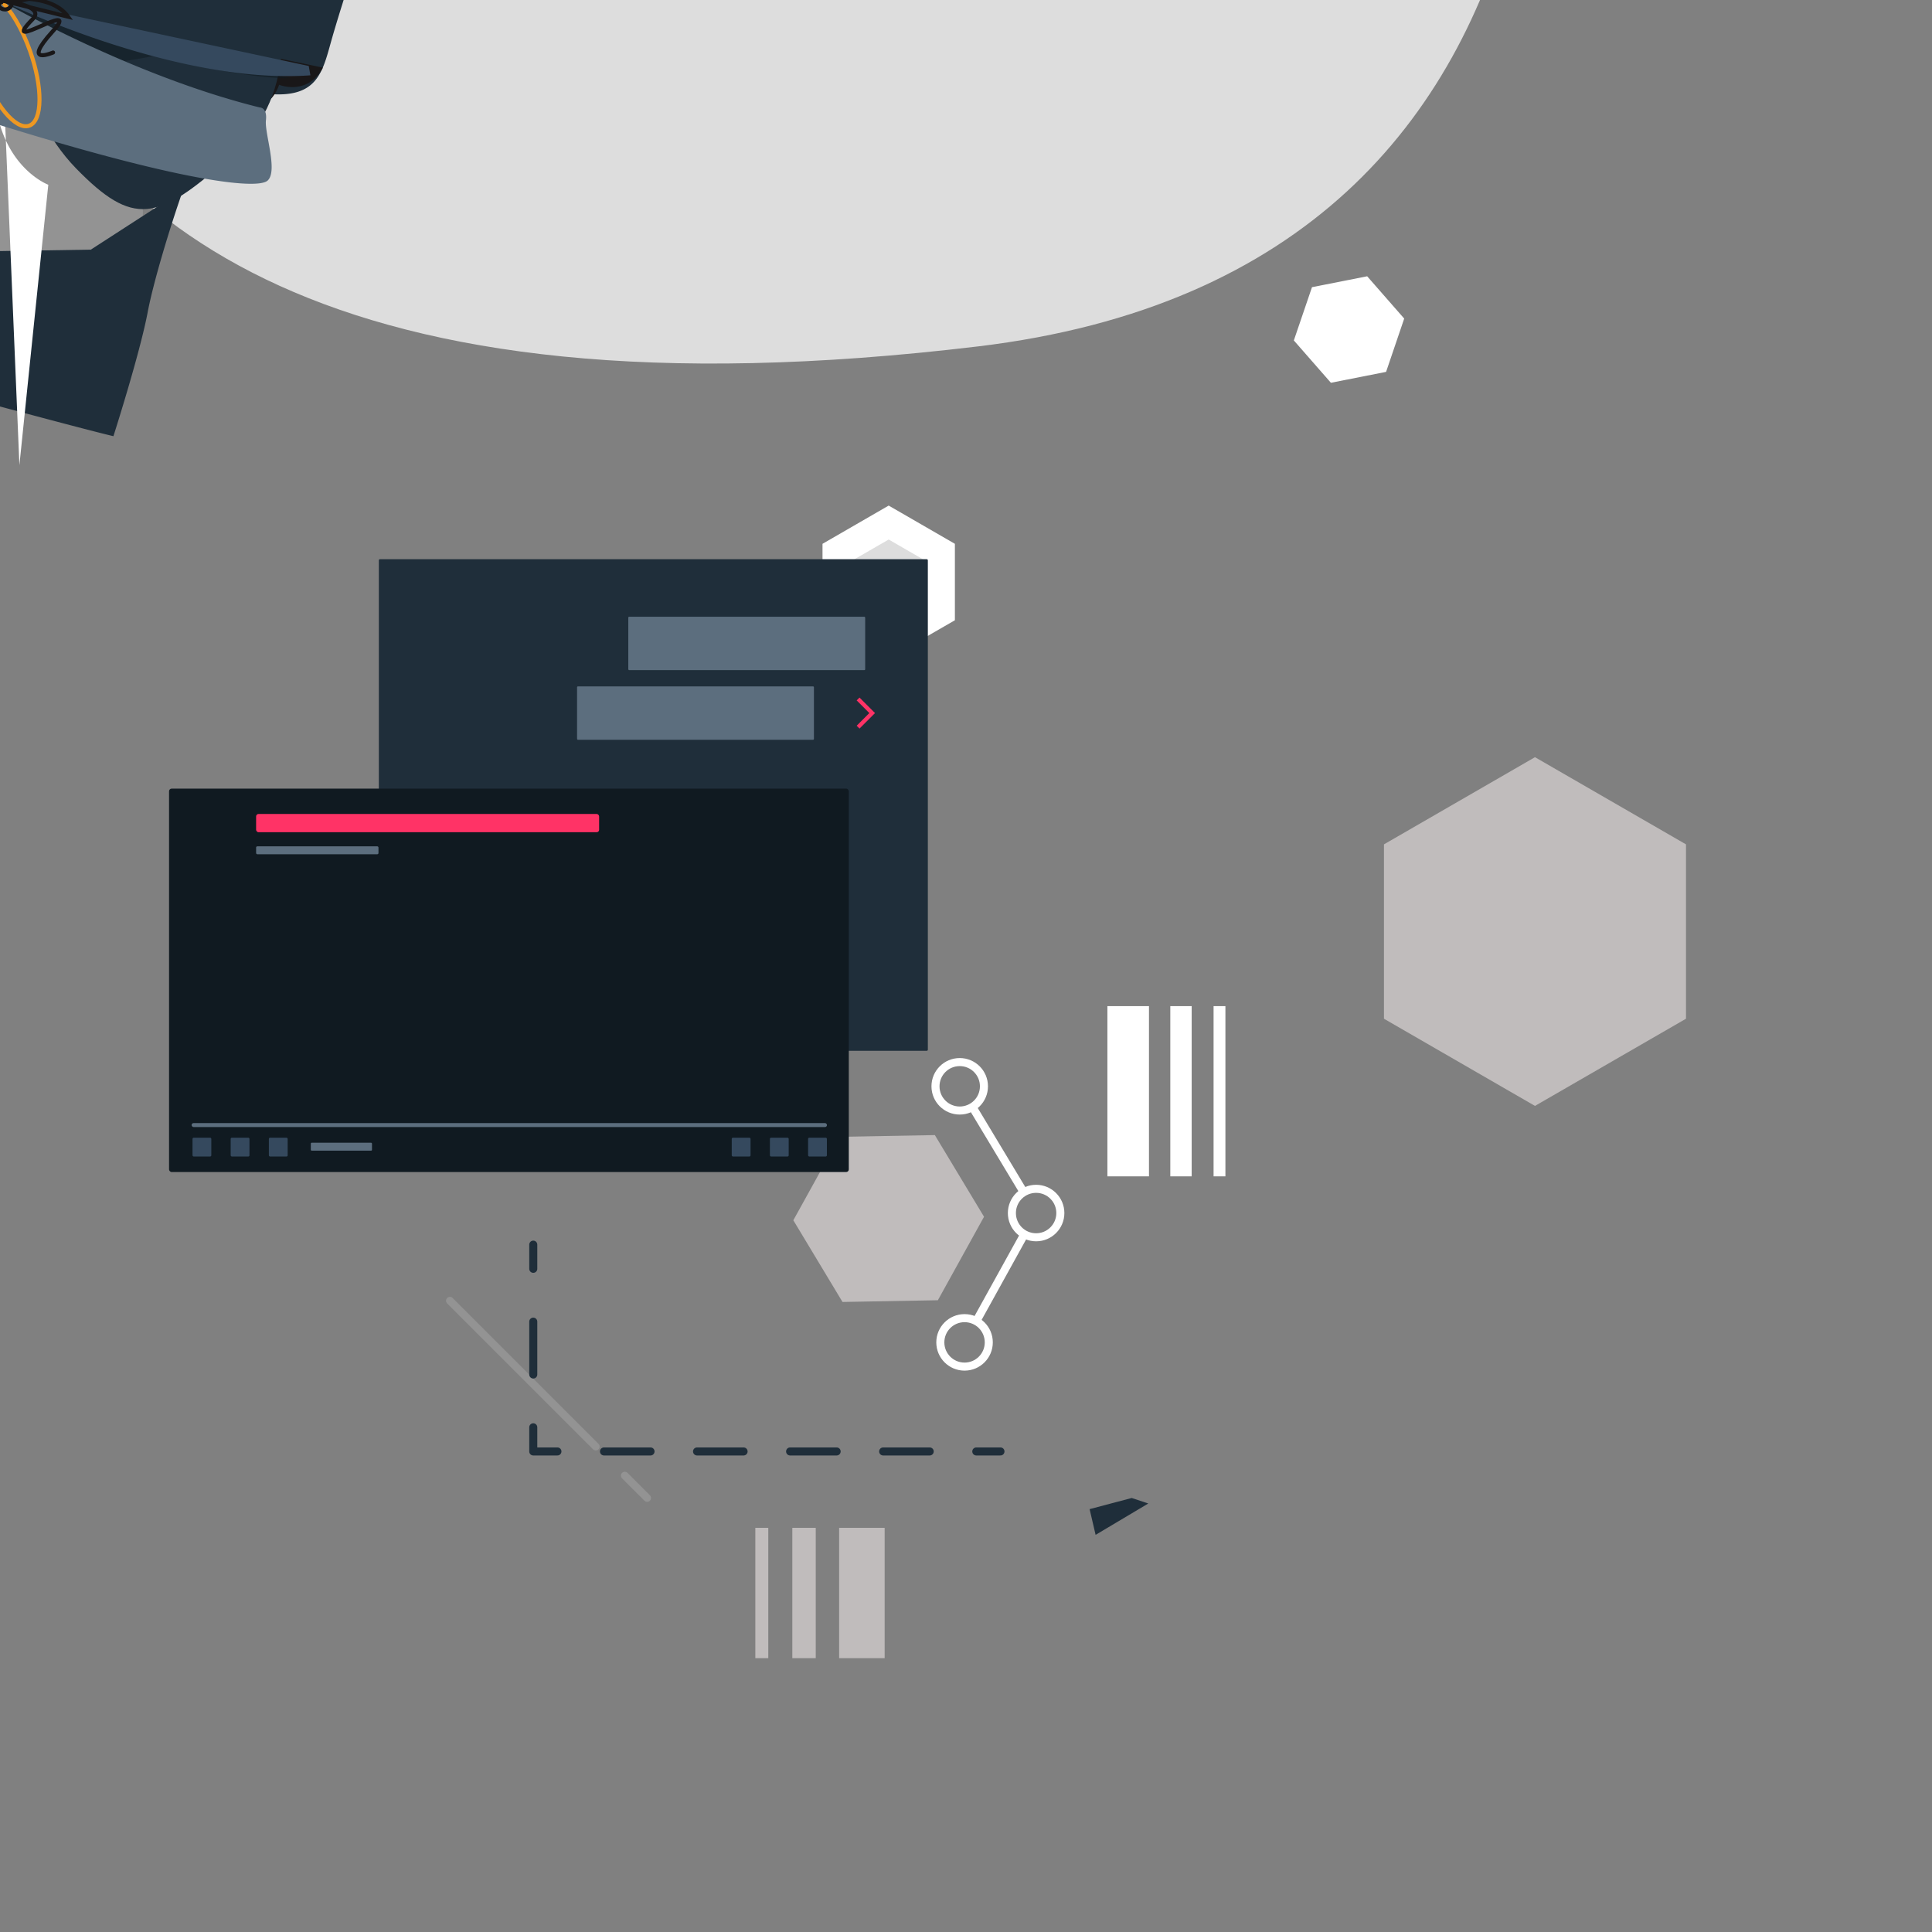 <svg id="ryywWRvMX" xmlns="http://www.w3.org/2000/svg" xmlns:xlink="http://www.w3.org/1999/xlink" viewBox="0 0 480 480"><rect x="0" y="0" width="480" height="480" fill="#808080" stroke="none"/><style>@-webkit-keyframes H1MWlvbAPz7_SyF47CPGm_Animation{57.50%{-webkit-transform: rotate(0deg);transform: rotate(0deg);}62.50%{-webkit-transform: rotate(20deg);transform: rotate(20deg);}67.50%{-webkit-transform: rotate(0deg);transform: rotate(0deg);}72.50%{-webkit-transform: rotate(15deg);transform: rotate(15deg);}77.50%{-webkit-transform: rotate(0deg);transform: rotate(0deg);}}@keyframes H1MWlvbAPz7_SyF47CPGm_Animation{57.50%{-webkit-transform: rotate(0deg);transform: rotate(0deg);}62.50%{-webkit-transform: rotate(20deg);transform: rotate(20deg);}67.50%{-webkit-transform: rotate(0deg);transform: rotate(0deg);}72.50%{-webkit-transform: rotate(15deg);transform: rotate(15deg);}77.50%{-webkit-transform: rotate(0deg);transform: rotate(0deg);}}@-webkit-keyframes SyHzeDWCvGm_SJZ0zRwfQ_Animation{47.50%{-webkit-transform: rotate(0deg);transform: rotate(0deg);}50%{-webkit-transform: rotate(-8deg);transform: rotate(-8deg);}52.50%{-webkit-transform: rotate(8deg);transform: rotate(8deg);}55.00%{-webkit-transform: rotate(0deg);transform: rotate(0deg);}}@keyframes SyHzeDWCvGm_SJZ0zRwfQ_Animation{47.50%{-webkit-transform: rotate(0deg);transform: rotate(0deg);}50%{-webkit-transform: rotate(-8deg);transform: rotate(-8deg);}52.50%{-webkit-transform: rotate(8deg);transform: rotate(8deg);}55.00%{-webkit-transform: rotate(0deg);transform: rotate(0deg);}}@-webkit-keyframes rJsZePb0DzX_rkyqGAvz7_Animation{47.50%{-webkit-transform: rotate(0deg);transform: rotate(0deg);}50%{-webkit-transform: rotate(8deg);transform: rotate(8deg);}52.50%{-webkit-transform: rotate(-8deg);transform: rotate(-8deg);}55.00%{-webkit-transform: rotate(0deg);transform: rotate(0deg);}}@keyframes rJsZePb0DzX_rkyqGAvz7_Animation{47.50%{-webkit-transform: rotate(0deg);transform: rotate(0deg);}50%{-webkit-transform: rotate(8deg);transform: rotate(8deg);}52.50%{-webkit-transform: rotate(-8deg);transform: rotate(-8deg);}55.00%{-webkit-transform: rotate(0deg);transform: rotate(0deg);}}@-webkit-keyframes SkF-ewZCDf7_BJHVfRwf7_Animation{10%{-webkit-transform: rotate(0deg);transform: rotate(0deg);}17.50%{-webkit-transform: rotate(4deg);transform: rotate(4deg);}37.50%{-webkit-transform: rotate(4deg);transform: rotate(4deg);}45%{-webkit-transform: rotate(0deg);transform: rotate(0deg);}47.50%{-webkit-transform: rotate(3deg);transform: rotate(3deg);}50%{-webkit-transform: rotate(0deg);transform: rotate(0deg);}0%{-webkit-transform: rotate(0deg);transform: rotate(0deg);}100%{-webkit-transform: rotate(0deg);transform: rotate(0deg);}}@keyframes SkF-ewZCDf7_BJHVfRwf7_Animation{10%{-webkit-transform: rotate(0deg);transform: rotate(0deg);}17.50%{-webkit-transform: rotate(4deg);transform: rotate(4deg);}37.50%{-webkit-transform: rotate(4deg);transform: rotate(4deg);}45%{-webkit-transform: rotate(0deg);transform: rotate(0deg);}47.50%{-webkit-transform: rotate(3deg);transform: rotate(3deg);}50%{-webkit-transform: rotate(0deg);transform: rotate(0deg);}0%{-webkit-transform: rotate(0deg);transform: rotate(0deg);}100%{-webkit-transform: rotate(0deg);transform: rotate(0deg);}}@-webkit-keyframes BJG7lwZRvfQ_HkgAWCPM7_Animation{0%{-webkit-transform: translate(0px, 0px);transform: translate(0px, 0px);}25%{-webkit-transform: translate(0px, -8px);transform: translate(0px, -8px);}75%{-webkit-transform: translate(0px, 8px);transform: translate(0px, 8px);}100%{-webkit-transform: translate(0px, 0px);transform: translate(0px, 0px);}}@keyframes BJG7lwZRvfQ_HkgAWCPM7_Animation{0%{-webkit-transform: translate(0px, 0px);transform: translate(0px, 0px);}25%{-webkit-transform: translate(0px, -8px);transform: translate(0px, -8px);}75%{-webkit-transform: translate(0px, 8px);transform: translate(0px, 8px);}100%{-webkit-transform: translate(0px, 0px);transform: translate(0px, 0px);}}@-webkit-keyframes rkZyDZAPfm_Animation{0%{opacity: 0;}100%{opacity: 0;}}@keyframes rkZyDZAPfm_Animation{0%{opacity: 0;}100%{opacity: 0;}}#ryywWRvMX *{-webkit-animation-duration: 4s;animation-duration: 4s;-webkit-animation-iteration-count: infinite;animation-iteration-count: infinite;-webkit-animation-timing-function: cubic-bezier(0, 0, 1, 1);animation-timing-function: cubic-bezier(0, 0, 1, 1);}#BkzyPW0DM7{opacity: 0;}#H1QkDWRPGm{-webkit-transform: translate(-1px, NaNpx);transform: translate(-1px, NaNpx);}#Bk4kwWRPMm{fill: #ddd;-webkit-transform: translate(-1px, NaNpx);transform: translate(-1px, NaNpx);}#H1HJDZCDMQ{fill: #c0bcbc;}#ByIJP-RPG7{fill: #c0bcbc;-webkit-transform: translate(-1px, NaNpx);transform: translate(-1px, NaNpx);}#rkv1D-ADfQ{stroke: #939393;stroke-width: 1.92px;stroke-linecap: round;stroke-linejoin: round;fill: url(#New_Pattern_Swatch_4);-webkit-transform: translate(-1px, NaNpx);transform: translate(-1px, NaNpx);visibility: hidden;}#B1uyPZAPG7{fill: url(#New_Pattern_Swatch_4-3);visibility: hidden;}#rJKyw-CDfm{fill: #939393;-webkit-transform: translate(-1px, NaNpx);transform: translate(-1px, NaNpx);}#rJ91w-APz7{fill: #c0bcbc;-webkit-transform: translate(-1px, NaNpx);transform: translate(-1px, NaNpx);}#HkikwbRDf7{fill: #fff;-webkit-transform: translate(-1px, NaNpx);transform: translate(-1px, NaNpx);}#S1hkDbCDGQ{fill: #c0bcbc;-webkit-transform: translate(-1px, NaNpx);transform: translate(-1px, NaNpx);}#SJpkP-AvfX{fill: #fff;}#H1RyDZ0Pz7{fill: #fff;}#HJyekwbADGm{fill: #ddd;}#HJeg1wZCDGQ{fill: none;stroke: #939393;stroke-width: 1.92px;stroke-linecap: round;stroke-linejoin: round;}#rkgwbRvMQ{fill: none;stroke: #939393;stroke-width: 1.92px;stroke-linecap: round;stroke-linejoin: round;}#SkeewbAvMm{fill: #c0bcbc;}#ry-xDWADGm{fill: none;stroke: #fff;stroke-miterlimit: 10;stroke-width: 2px;}#SyzgwZ0DGm{fill: none;stroke: #fff;stroke-miterlimit: 10;stroke-width: 2px;}#Hk7xPZCPMQ{fill: none;stroke: #fff;stroke-miterlimit: 10;stroke-width: 2px;}#HJNxDbCDGm{fill: none;stroke: #fff;stroke-miterlimit: 10;stroke-width: 2px;}#ryHeDbRvGm{fill: none;stroke: #fff;stroke-miterlimit: 10;stroke-width: 2px;}#H18eP-ADMX{fill: #c0bcbc;-webkit-transform: translate(-1px, NaNpx);transform: translate(-1px, NaNpx);}#SJDgDWAPzX{stroke: #939393;stroke-width: 1.92px;stroke-linecap: round;stroke-linejoin: round;fill: url(#New_Pattern_Swatch_4-5);-webkit-transform: translate(-1px, NaNpx);transform: translate(-1px, NaNpx);visibility: hidden;}#rJOlwbRPMm{fill: #fff;}#rytlw-0DGX{fill: #fff;}#BJ5lwb0vGm{fill: #fff;}#Hkjgv-0DfX{fill: #c0bcbc;}#B12ewWCwG7{fill: #c0bcbc;}#B1pewZ0PfX{fill: #c0bcbc;}#SylxgwbRPG7{fill: #1f2e3a;-webkit-transform: translate(-1px, NaNpx);transform: translate(-1px, NaNpx);}#HkWgxDZAPfX{fill: #1f2e3a;-webkit-transform: translate(-1px, NaNpx);transform: translate(-1px, NaNpx);}#H1GlgwWCwf7{fill: #101a21;-webkit-transform: translate(-1px, NaNpx);transform: translate(-1px, NaNpx);}#ry7ggP-RvfQ{fill: #aab2bc;-webkit-transform: translate(-1px, NaNpx);transform: translate(-1px, NaNpx);}#SyNlxvZAPG7{fill: #808e9b;-webkit-transform: translate(-1px, NaNpx);transform: translate(-1px, NaNpx);}#BJSxgvbCPG7{fill: #ee9822;-webkit-transform: translate(-1px, NaNpx);transform: translate(-1px, NaNpx);}#Hy8glPZCPG7{fill: none;stroke-linecap: round;stroke-miterlimit: 10;stroke: #ee9822;-webkit-transform: translate(-1px, NaNpx);transform: translate(-1px, NaNpx);}#rkwggPZAvz7{fill: #aab2bc;-webkit-transform: translate(-1px, NaNpx);transform: translate(-1px, NaNpx);}#ryOexv-Cvzm{fill: none;stroke-miterlimit: 10;stroke: #101a21;-webkit-transform: translate(-1px, NaNpx);transform: translate(-1px, NaNpx);}#SJYlew-RDGQ{fill: #fff;-webkit-transform: translate(-1px, NaNpx);transform: translate(-1px, NaNpx);}#rk9eePb0vMm{fill: #101a21;-webkit-transform: translate(-1px, NaNpx);transform: translate(-1px, NaNpx);}#B1slxvbCvfm{fill: #1f2e3a;-webkit-transform: translate(-1px, NaNpx);transform: translate(-1px, NaNpx);}#B1hxgDW0wGX{fill: #1f2e3a;-webkit-transform: translate(-1px, NaNpx);transform: translate(-1px, NaNpx);}#HJ6lxv-CPGX{fill: #1f2e3a;-webkit-transform: translate(-1px, NaNpx);transform: translate(-1px, NaNpx);}#rk0lxP-RPfm{fill: none;stroke-linecap: round;stroke-miterlimit: 10;stroke: #35495e;stroke-width: 0.5px;-webkit-transform: translate(-1px, NaNpx);transform: translate(-1px, NaNpx);}#r1kbgDbRvGQ{fill: #1f2e3a;-webkit-transform: translate(-1px, NaNpx);transform: translate(-1px, NaNpx);}#SJx-xwZAvzm{fill: none;stroke-linecap: round;stroke-miterlimit: 10;stroke: #35495e;stroke-width: 0.5px;-webkit-transform: translate(-1px, NaNpx);transform: translate(-1px, NaNpx);}#HkWZxwWCDMQ{fill: #1f2e3a;-webkit-transform: translate(-1px, NaNpx);transform: translate(-1px, NaNpx);}#H1MWlvbAPz7{fill: #1f2e3a;-webkit-transform: translate(-1px, NaNpx);transform: translate(-1px, NaNpx);}#HyXWgPWRvMQ{fill: none;stroke-linecap: round;stroke-miterlimit: 10;stroke: #35495e;stroke-width: 0.5px;-webkit-transform: translate(-1px, NaNpx);transform: translate(-1px, NaNpx);}#rJ4WePb0Pz7{fill: none;stroke-linecap: round;stroke-miterlimit: 10;stroke: #35495e;stroke-width: 0.5px;-webkit-transform: translate(-1px, NaNpx);transform: translate(-1px, NaNpx);}#HySWevZ0DGX{fill: #1f2e3a;-webkit-transform: translate(-1px, NaNpx);transform: translate(-1px, NaNpx);}#rJIZxw-CDM7{fill: none;stroke-linecap: round;stroke-miterlimit: 10;stroke: #35495e;stroke-width: 0.5px;-webkit-transform: translate(-1px, NaNpx);transform: translate(-1px, NaNpx);}#H1PZgDWCvfX{fill: #1f2e3a;}#Sku-gDb0Pf7{fill: #1f2e3a;-webkit-transform: translate(-1px, NaNpx);transform: translate(-1px, NaNpx);}#SJ9blDWCPGm{fill: #191718;-webkit-transform: translate(-1px, NaNpx);transform: translate(-1px, NaNpx);}#rJsZePb0DzX{fill: none;stroke-miterlimit: 10;stroke: #ee9822;-webkit-transform: translate(-18.51px, 518.82px) rotate(-82.09deg);transform: translate(-18.51px, 518.82px) rotate(-82.09deg);}#BJn-lPZAwzm{fill: #1f2e3a;-webkit-transform: translate(-1px, NaNpx);transform: translate(-1px, NaNpx);}#Sy6Zlv-RPzX{fill: #101a21;opacity: 0.5;-webkit-transform: translate(-1px, NaNpx);transform: translate(-1px, NaNpx);}#HJC-lPbCPMX{fill: #101a21;opacity: 0.5;-webkit-transform: translate(-1px, NaNpx);transform: translate(-1px, NaNpx);}#SyyGewWCwMX{fill: none;stroke-miterlimit: 10;stroke: #101a21;-webkit-transform: translate(-1px, NaNpx);transform: translate(-1px, NaNpx);}#BJgfeD-APfX{fill: #191718;-webkit-transform: translate(-1px, NaNpx);transform: translate(-1px, NaNpx);}#r1WflPbADMQ{fill: #35495e;-webkit-transform: translate(-1px, NaNpx);transform: translate(-1px, NaNpx);}#SkffeDWAwzQ{fill: #5c6e7e;-webkit-transform: translate(-1px, NaNpx);transform: translate(-1px, NaNpx);}#Bk7GevWRwz7{fill: #35495e;-webkit-transform: translate(-1px, NaNpx);transform: translate(-1px, NaNpx);}#B1EGgw-APfQ{fill: #191718;-webkit-transform: translate(-1px, NaNpx);transform: translate(-1px, NaNpx);}#SyHzeDWCvGm{fill: none;stroke-linecap: round;stroke-miterlimit: 10;stroke: #ee9822;-webkit-transform: translate(-1px, NaNpx);transform: translate(-1px, NaNpx);}#rJIGeP-Cvf7{fill: none;stroke-linecap: round;stroke-miterlimit: 10;stroke: #191718;-webkit-transform: translate(-1px, NaNpx);transform: translate(-1px, NaNpx);}#ryDGgwZCvGX{fill: none;stroke-linecap: round;stroke-miterlimit: 10;stroke: #191718;-webkit-transform: translate(-1px, NaNpx);transform: translate(-1px, NaNpx);}#H1OMlPbRDMX{fill: none;stroke-linecap: round;stroke-miterlimit: 10;stroke: #191718;-webkit-transform: translate(-1px, NaNpx);transform: translate(-1px, NaNpx);}#HJKMgv-RPGm{fill: none;stroke-linecap: round;stroke-miterlimit: 10;stroke: #191718;-webkit-transform: translate(-1px, NaNpx);transform: translate(-1px, NaNpx);}#rJcMxDbRvfm{fill: none;stroke-linecap: round;stroke-miterlimit: 10;stroke: #191718;-webkit-transform: translate(-1px, NaNpx);transform: translate(-1px, NaNpx);}#HyjfxvbCvzX{fill: none;stroke-linecap: round;stroke-miterlimit: 10;stroke: #191718;-webkit-transform: translate(-1px, NaNpx);transform: translate(-1px, NaNpx);}#HkhzlvZ0vfm{fill: none;stroke-linecap: round;stroke-miterlimit: 10;stroke: #191718;-webkit-transform: translate(-1px, NaNpx);transform: translate(-1px, NaNpx);}#rypMxwZCvzX{fill: none;stroke-linecap: round;stroke-linejoin: round;stroke-width: 2px;stroke: #1f2e3a;}#r1Rfew-0DfQ{fill: none;stroke-linecap: round;stroke-linejoin: round;stroke-width: 2px;stroke: #1f2e3a;stroke-dasharray: 13.13 13.13;}#S1k7eDWCvzQ{fill: none;stroke-linecap: round;stroke-linejoin: round;stroke-width: 2px;stroke: #1f2e3a;}#SygmlDW0wMQ{fill: none;stroke-linecap: round;stroke-linejoin: round;stroke-width: 2px;stroke: #1f2e3a;stroke-dasharray: 11.56 11.56;}#r1ZQxwW0wGX{fill: none;stroke-linecap: round;stroke-linejoin: round;stroke-width: 2px;stroke: #1f2e3a;}#BkNQeDbCvMm{fill: #1f2e3a;}#BySXgP-RvzQ{fill: #5c6e7e;}#H1IXgDbAvzX{fill: #5c6e7e;}#SyD7gPZCwGQ{fill: #35495e;}#BJumxDbRPz7{fill: none;stroke-miterlimit: 10;stroke: #f36;}#BkKXeD-Cwzm{fill: #35495e;-webkit-transform: translate(-1px, NaNpx);transform: translate(-1px, NaNpx);}#ryjmxPW0wGm{fill: #101a21;}#r1hXgD-Cvfm{fill: #5c6e7e;-webkit-transform: translate(-1px, NaNpx);transform: translate(-1px, NaNpx);}#HkaQew-AwMQ{fill: #f36;}#r1AXgwZCDzm{fill: #5c6e7e;}#HykExwbCDfQ{fill: #5c6e7e;}#HJgNxw-CDz7{fill: #5c6e7e;}#r1W4ew-0wzQ{fill: #35495e;}#r1MVewbCvfX{fill: #35495e;}#rkmNgD-ADzQ{fill: #35495e;}#HJE4xPW0DMm{fill: #35495e;}#BkrVxDb0DMX{fill: #35495e;}#B1IVxDZRPG7{fill: #35495e;}#HkDEeDZ0wMX{fill: #f36;-webkit-transform: translate(-1px, NaNpx);transform: translate(-1px, NaNpx);}#SkdNlP-RPfm{fill: #ebebeb;-webkit-transform: translate(-1px, NaNpx);transform: translate(-1px, NaNpx);}#rkZyDZAPfm{-webkit-animation-name: rkZyDZAPfm_Animation;animation-name: rkZyDZAPfm_Animation;-webkit-transform-origin: 50% 50%;transform-origin: 50% 50%;transform-box: fill-box;opacity: 0;}#BJG7lwZRvfQ_HkgAWCPM7{-webkit-animation-name: BJG7lwZRvfQ_HkgAWCPM7_Animation;animation-name: BJG7lwZRvfQ_HkgAWCPM7_Animation;-webkit-transform-origin: 50% 50%;transform-origin: 50% 50%;transform-box: fill-box;-webkit-transform: translate(0px, 0px);transform: translate(0px, 0px);}#SkF-ewZCDf7_BJHVfRwf7{-webkit-animation-name: SkF-ewZCDf7_BJHVfRwf7_Animation;animation-name: SkF-ewZCDf7_BJHVfRwf7_Animation;-webkit-transform-origin: 50% 50%;transform-origin: 50% 50%;transform-box: fill-box;}#rJsZePb0DzX_rkyqGAvz7{-webkit-animation-name: rJsZePb0DzX_rkyqGAvz7_Animation;animation-name: rJsZePb0DzX_rkyqGAvz7_Animation;-webkit-transform-origin: 50% 50%;transform-origin: 50% 50%;transform-box: fill-box;}#SyHzeDWCvGm_SJZ0zRwfQ{-webkit-animation-name: SyHzeDWCvGm_SJZ0zRwfQ_Animation;animation-name: SyHzeDWCvGm_SJZ0zRwfQ_Animation;-webkit-transform-origin: 50% 50%;transform-origin: 50% 50%;transform-box: fill-box;}#H1MWlvbAPz7_SyF47CPGm{-webkit-animation-name: H1MWlvbAPz7_SyF47CPGm_Animation;animation-name: H1MWlvbAPz7_SyF47CPGm_Animation;-webkit-transform-origin: 50% 50%;transform-origin: 50% 50%;transform-box: fill-box;}</style><defs><pattern id="New_Pattern_Swatch_4" data-name="New Pattern Swatch 4" width="9" height="9" patternTransform="matrix(0.61, -1.05, 1.05, 0.61, -180.76, -230.52)" patternUnits="userSpaceOnUse" viewBox="0 0 9 9"><rect class="cls-1" width="9" height="9"/><path class="cls-1" d="M7.65,9H1.35A1.34,1.34,0,0,0,0,7.65V1.35A1.34,1.34,0,0,0,1.35,0h6.3A1.34,1.34,0,0,0,9,1.35v6.3A1.34,1.34,0,0,0,7.65,9ZM5.85,4.5A1.35,1.35,0,1,0,4.5,5.85,1.34,1.34,0,0,0,5.85,4.5Z"/><path class="cls-2" d="M1.35,0H0V1.35A1.34,1.34,0,0,0,1.35,0Z"/><path class="cls-2" d="M9,1.35V0H7.65A1.34,1.34,0,0,0,9,1.35Z"/><circle class="cls-2" cx="4.5" cy="4.5" r="1.35"/><path class="cls-2" d="M0,7.65V9H1.35A1.34,1.34,0,0,0,0,7.65Z"/><path class="cls-2" d="M9,7.65A1.34,1.34,0,0,0,7.65,9H9Z"/></pattern><pattern id="New_Pattern_Swatch_4-3" data-name="New Pattern Swatch 4" width="9" height="9" patternTransform="matrix(-0.61, 1.05, -1.05, -0.61, 175.45, 288.19)" patternUnits="userSpaceOnUse" viewBox="0 0 9 9"><rect class="cls-1" width="9" height="9"/><path class="cls-1" d="M7.65,9H1.35A1.34,1.34,0,0,0,0,7.65V1.35A1.34,1.34,0,0,0,1.35,0h6.3A1.34,1.34,0,0,0,9,1.35v6.3A1.34,1.34,0,0,0,7.65,9ZM5.85,4.5A1.35,1.35,0,1,0,4.5,5.85,1.34,1.34,0,0,0,5.85,4.5Z"/><path class="cls-2" d="M1.35,0H0V1.35A1.34,1.34,0,0,0,1.35,0Z"/><path class="cls-2" d="M9,1.35V0H7.65A1.34,1.34,0,0,0,9,1.35Z"/><circle class="cls-2" cx="4.5" cy="4.5" r="1.35"/><path class="cls-2" d="M0,7.65V9H1.35A1.34,1.34,0,0,0,0,7.65Z"/><path class="cls-2" d="M9,7.65A1.34,1.34,0,0,0,7.65,9H9Z"/></pattern><pattern id="New_Pattern_Swatch_4-5" data-name="New Pattern Swatch 4" width="9" height="9" patternTransform="translate(140.3 31.42) rotate(75) scale(1.22)" patternUnits="userSpaceOnUse" viewBox="0 0 9 9"><rect class="cls-1" width="9" height="9"/><path class="cls-1" d="M7.65,9H1.35A1.34,1.34,0,0,0,0,7.65V1.35A1.34,1.34,0,0,0,1.35,0h6.3A1.34,1.34,0,0,0,9,1.35v6.3A1.34,1.34,0,0,0,7.65,9ZM5.85,4.5A1.35,1.35,0,1,0,4.5,5.85,1.34,1.34,0,0,0,5.85,4.5Z"/><path class="cls-2" d="M1.35,0H0V1.35A1.34,1.34,0,0,0,1.35,0Z"/><path class="cls-2" d="M9,1.35V0H7.65A1.34,1.34,0,0,0,9,1.35Z"/><circle class="cls-2" cx="4.5" cy="4.5" r="1.35"/><path class="cls-2" d="M0,7.65V9H1.35A1.34,1.34,0,0,0,0,7.65Z"/><path class="cls-2" d="M9,7.65A1.34,1.34,0,0,0,7.65,9H9Z"/></pattern></defs><title>media-buying-display</title><g id="rygJvb0DGQ"><g id="rkZyDZAPfm" data-name="BG Transparent"><g id="BkzyPW0DM7"><path d="M480,1V479H2V1H480m1-1H1V480H481V0Z" id="H1QkDWRPGm"/></g></g><path id="Bk4kwWRPMm" d="M53.92,341.4c23.28,55.12,80.89,105.51,242.93,86.07s151.42-184,125.57-278.28S321.71,35.62,251.57,54.91c0,0-141.27,22.25-191.61,142.68C38.07,249.94,40.35,309.27,53.92,341.4Z"/><polygon points="418.88 253.1 418.88 209.78 381.36 188.12 343.84 209.78 343.84 253.1 381.36 274.76 418.88 253.1" id="H1HJDZCDMQ"/><path d="M153.08,376.45l-3.19,2.92a34.83,34.83,0,0,1-49.25-49.25l2.34-2.31" id="ByIJP-RPG7"/><path d="M156.06,378.39a34.83,34.83,0,0,1-49.25-49.25" id="rkv1D-ADfQ"/><polygon points="348.81 245.48 348.81 203.37 385.28 182.31 421.74 203.37 421.74 245.48 385.28 266.53 348.81 245.48" id="B1uyPZAPG7"/><path d="M386.28,183.42l35.5,20.5v41l-35.5,20.5-35.51-20.5v-41l35.51-20.5m0-2.22-37.43,21.61V246l37.43,21.61L423.7,246V202.81L386.28,181.2Z" id="rJKyw-CDfm"/><path d="M375.87,126.38l15.06-26.08a.69.69,0,0,0-.6-1H360.21a.69.69,0,0,0-.59,1l15.05,26.08A.69.69,0,0,0,375.87,126.38Z" id="rJ91w-APz7"/><path d="M166.71,348.73l29.09-7.8a.68.68,0,0,0,.31-1.15l-21.29-21.3a.7.7,0,0,0-1.16.31l-7.79,29.09A.69.69,0,0,0,166.71,348.73Z" id="HkikwbRDf7"/><path d="M228.16,380.89l24.77,14.31a.84.84,0,0,1,0,1.45L228.16,411a.84.84,0,0,1-1.26-.72V381.62A.84.84,0,0,1,228.16,380.89Z" id="S1hkDbCDGQ"/><polygon points="325.96 71.35 339.67 68.64 348.87 79.15 344.37 92.39 330.66 95.1 321.45 84.58 325.96 71.35" id="SJpkP-AvfX"/><polygon points="220.79 125.61 237.24 135.11 237.24 154.1 220.79 163.59 204.35 154.1 204.35 135.11 220.79 125.61" id="H1RyDZ0Pz7"/><polygon points="220.79 134.04 229.94 139.32 229.94 149.88 220.79 155.17 211.64 149.88 211.64 139.32 220.79 134.04" id="HJyekwbADGm"/><line x1="148.02" y1="359.4" x2="111.78" y2="323.16" id="HJeg1wZCDGQ"/><line x1="160.79" y1="372.17" x2="155.23" y2="366.61" id="rkgwbRvMQ"/><polygon points="208.57 282.44 232.26 282.01 244.48 302.3 233.01 323.04 209.32 323.47 197.1 303.17 208.57 282.44" id="SkeewbAvMm"/><circle cx="239.64" cy="333.51" r="6.02" id="ry-xDWADGm"/><circle cx="257.42" cy="301.38" r="6.02" id="SyzgwZ0DGm"/><circle cx="238.44" cy="269.89" r="6.02" id="Hk7xPZCPMQ"/><line x1="242.56" y1="328.24" x2="254.5" y2="306.65" id="HJNxDbCDGm"/><line x1="254.31" y1="296.15" x2="241.59" y2="275.01" id="ryHeDbRvGm"/><path d="M214.73,100l.2-4.32a34.83,34.83,0,1,1,69.65,0l0,3.28" id="H18eP-ADMX"/><path d="M280.91,100.77a34.83,34.83,0,0,0-68.41-9.25,28.56,28.56,0,0,0-.11,14.08L213,108" id="SJDgDWAPzX"/><polygon points="290.76 292.26 290.76 269.84 290.76 249.97 296.07 249.97 296.07 292.26 290.76 292.26" id="rJOlwbRPMm"/><polygon points="301.51 292.26 301.51 269.84 301.51 249.97 304.45 249.97 304.45 292.26 301.51 292.26" id="rytlw-0DGX"/><polygon points="275.13 292.26 275.13 269.84 275.13 249.97 285.46 249.97 285.46 292.26 275.13 292.26" id="BJ5lwb0vGm"/><polygon points="202.67 411.97 202.67 394.8 202.67 379.59 196.85 379.59 196.85 411.97 202.67 411.97" id="Hkjgv-0DfX"/><polygon points="190.88 411.97 190.88 394.8 190.88 379.59 187.66 379.59 187.66 411.97 190.88 411.97" id="B12ewWCwG7"/><polygon points="219.79 411.97 219.79 394.8 219.79 379.59 208.48 379.59 208.48 411.97 219.79 411.97" id="B1pewZ0PfX"/></g><g id="ryRgwWRPMQ"><g id="HkyggwZ0DMm"><path d="M270.25,357.9A47.25,47.25,0,0,0,261.53,373c-1.59,5-.64,11.12,4,13.62,2.5,1.36,8.39,3.93,14.2,1.65C279.85,386.63,281,380,270.25,357.9Z" id="SylxgwbRPG7"/><path d="M351,414.25c27.42,10.05,30,2.35,32.88-8.09s10.86-34.6,17.39-52.23,6.52-46.35,6.52-48.31-11.75-10.44-14.12-10.44-30.92-5.88-36.8-11.75-11.5-33-11.5-33l-18.18,9.59-4.7,11a16.93,16.93,0,0,1,4.9,13.71s-7.11,6.75-14.35,10.12c-6.32,2.94-9.63,7.51-12.19,17.3-3.6,13.73-16.61,33.47-16.61,33.47l13.9,17.86,11.08-16.08,40.74-.65,22.91-14.82c-3.39,9.68-7.42,23.06-8.81,30.49-2,10.44-8.49,30.68-8.49,30.68-8.49-2-44.39-11.75-44.39-11.75" id="HkWgxDZAPfX"/><path d="M353.87,278.65c-4.64-9.75-8.47-28.18-8.47-28.18l-18.18,9.59-4.7,11a17.13,17.13,0,0,1,4.93,10.44,36.12,36.12,0,0,0,9.7,1.34A35.66,35.66,0,0,0,353.87,278.65Z" id="H1GlgwWCwf7"/><path d="M267.67,344.33s1.4-1.59,2.31-1.71,27-.36,28.14,0,6.58,27.91,6.58,27.91Z" id="ry7ggP-RvfQ"/><path d="M268,344.15a.52.52,0,0,0-.45.67l9.85,47.1a1,1,0,0,0,.93.82c3.67.22,19.57,1,28-1.21l-8.82-46.63a.89.89,0,0,0-.82-.71C293.29,344.13,277.14,343.86,268,344.15Z" id="SyNlxvZAPG7"/><path d="M333.24,301.71s-3.26-.17-3.43,4.24,3.1,5.55,5.39,2.61S336.18,301.57,333.24,301.71Z" id="BJSxgvbCPG7"/><path d="M356.9,283.43c-4.73,10.28-16.32,21.05-23.82,20.23s-6.64-18-6.64-18" id="Hy8glPZCPG7"/><path d="M282.56,357.33s-3.69,2-1,6.82,9.63,2.44,9.24-2.88C290.43,356.58,285.71,355.23,282.56,357.33Z" id="rkwggPZAvz7"/><path d="M370,330.26" id="ryOexv-Cvzm"/><path d="M319.69,314.11c.05,12.4,13.39,20.89,24.48,6.85S360.88,286,360.88,286l9.07,3.52s-12.6,15.81-9.07,27.53,12,14.85,12,14.85l-7.18,69.66L309.25,388.2l2-6.85c4.57-10.77,0-24.48-4.9-38.52s.65-23.82,5.88-30.68a33.25,33.25,0,0,0,6.25-13.73s.38-6.34,1.77-8.79l4.36-2.94S319.66,305.13,319.69,314.11Z" id="SJYlew-RDGQ"/><path d="M372.9,331.93c1.38-3.94,2.65-7.26,3.59-9.33,0,0-4.67-.1-6.54,7.66Z" id="rk9eePb0vMm"/><path d="M374.06,332.16c-2.16,10.64-3.88,24.27-5.59,29.61a207.38,207.38,0,0,0-6.8,27.42c-8.49-2-50.46-7.84-50.46-7.84L301.88,395s15.3,8.28,49.15,19.23c27.78,9,30,2.35,32.88-8.09s10.86-34.6,17.39-52.23" id="B1slxvbCvfm"/><path d="M376.49,322.6a76,76,0,0,0-2.43,9.56" id="B1hxgDW0wGX"/><path d="M282.15,373.71s3.73-2.19,5.56-2.47a7.09,7.09,0,0,1,2.22,0,.3.3,0,0,1,.15.52l-3.88,3.52Z" id="HJ6lxv-CPGX"/><path d="M289.52,371.32a15.75,15.75,0,0,0-1.44,1.34c-.27.36,0,.56,0,.56" id="rk0lxP-RPfm"/><path d="M300.44,374.38,288.85,370s-8.59-1.84-10.26-2.15-3,2.91.2,4.25,7.85,2.84,7.85,2.84-4.56,3.47-1,5.86l3.52,2.39s-1.16,2.27-.29,2.92,6.08,4.44,6.08,4.44,10.28,7.36,16.11,8.54" id="r1kbgDbRvGQ"/><path d="M286.64,374.94s-4.56,3.47-1,5.86l3.52,2.39" id="SJx-xwZAvzm"/><path d="M297.74,380.44l12,12.65,11.1-5.87-7.44-6.59-13.5-16a3.44,3.44,0,0,0-1.74-1.13L286,360a.49.49,0,0,0-.62.53,5.91,5.91,0,0,0,2.1,3.91,35.7,35.7,0,0,0,6.82,3,3.6,3.6,0,0,1,1.76,1.36l5.85,10Z" id="HkWZxwWCDMQ"/><g id="H1MWlvbAPz7_SyF47CPGm" data-animator-group="true" data-animator-type="1"><path id="H1MWlvbAPz7" d="M303.92,378.27s2.76-2.1.74-7.74L303,362.76a18.05,18.05,0,0,1,4.53,5.06,28.45,28.45,0,0,1,2.6,5.8l6.13,11.11Z"/></g><path d="M286.08,361.43A16.85,16.85,0,0,0,288,362c.28,0,.84-.46,1-1.18" id="HyXWgPWRvMQ"/><path d="M280.22,368.51a1.67,1.67,0,0,1-.74,1,6.63,6.63,0,0,1-2.26,0" id="rJ4WePb0Pz7"/><path d="M269.39,376.63s6-7.62,6.57-8.16,4-1.85,6-3.7a5.26,5.26,0,0,0,1.77-3.71.33.33,0,0,0-.42-.34c-2.09.55-10.36,3.62-10.36,3.62l-9.59,8.11Z" id="HySWevZ0DGX"/><path d="M280.79,361.76s.39.89.88.79c.31-.07,1.24-.37,1.88-.58" id="rJIZxw-CDM7"/><polygon points="281.17 372.17 270.71 374.94 272.2 381.33 285.29 373.54 281.17 372.17" id="H1PZgDWCvfX"/><path d="M270.89,378l11-1.9s2,2.27,1.16,4l-.87,1.72a3.76,3.76,0,0,1,.12,4.38,5.17,5.17,0,0,1-2.42,1.93,12.31,12.31,0,0,1-3.93,1" id="Sku-gDb0Pf7"/></g><g id="SkF-ewZCDf7_BJHVfRwf7" data-animator-group="true" data-animator-type="1"><g id="SkF-ewZCDf7"><path d="M290.29,210.87S290,222,300.45,225.26s17-5.16,17-5.16-3.69,7.91,3.43,12.65,12.59-.34,12.59-.34.71,12.58,14.26,11.75l2.87-.07s1.22,8.52,9.69,8.51c5.89,0,8.33-3,9.51-6.27,0,0,7.05,2.85,10.88-4.27a9.28,9.28,0,0,0-1.22-10.48s6.12,1.72,9.62-3.83A9.31,9.31,0,0,0,400,226.52c4.29-3.82,6.11-10.81-.74-16.64,0,0,15-7,8.61-22.29-4.91-11.71-16.61-9.27-16.61-9.27s6.64-6.34,2.36-16.4-15.79-7.43-15.79-7.43a16.08,16.08,0,0,0-.34-12.25c-2.94-6.17-10.75-8.27-10.75-8.27s6.06-10.83-7.09-17.86c0,0-2.15-7.28-9.25-6.42a10.23,10.23,0,0,0-8.79,6.61s-3.58-10.78-14.16-9.51-11.26,10.52-11.26,10.52-.73-9.9-13.68-9.67-12.58,13.69-12.58,13.69-14.11,4.51-19,15.28c0,0-7.7-2.69-14.42,5.66s-2.73,18.31-2.73,18.31-5.6-1.59-11.43,5-5,20.55,2.5,23.32a21.39,21.39,0,0,0-9.2,19,20.08,20.08,0,0,0,11.12,17.21s-1.7,9.12,7,11.75c0,0-.8,11.22,11.49,12,0,0,2.11,7.19,8.46,8a10.12,10.12,0,0,0,8-2.32s7.84,10.83,17.07,1.63" id="SJ9blDWCPGm"/><g id="rJsZePb0DzX_rkyqGAvz7" data-animator-group="true" data-animator-type="1"><ellipse id="rJsZePb0DzX" cx="289.17" cy="269.47" rx="17.27" ry="5.49"/></g><path d="M281.85,230.58s4.64,27.2,18.85,41.79,20.33,13.12,37.49-2.12c12.81-11.37,20.37-28.19,5.69-65.17S271.74,191,281.85,230.58Z" id="BJn-lPZAwzm"/><path d="M353.62,234.22a99.47,99.47,0,0,0-2.13-17.39c-1.21.44-9.16,3.31-19.68,6.06A303.44,303.44,0,0,1,289,203a66.68,66.68,0,0,0-8.42,12.58,33.71,33.71,0,0,0-.62,11.79s.06.81.21,2.21h0c0,.28.07.59.11.92v0c0,.25.07.51.1.78v.09h0c.48,3.74.42,7,2.18,13.54,7.53-.47,21.29-.75,35.79-3.67,16.92,4.33,28.75,5.72,33.62,5.56a37.68,37.68,0,0,0,1.62-12.58Z" id="Sy6Zlv-RPzX"/><path d="M285.34,252.37s6.14-7.63,19.86-14.62l-24.2.8Z" id="HJC-lPbCPMX"/><path d="M275.29,241.06" id="SyyGewWCwMX"/><path d="M350.44,251.67a44.48,44.48,0,0,0,2.16-12.58l-14.44,1.33S349.58,254.22,350.44,251.67Z" id="BJgfeD-APfX"/><path d="M278.7,241.29a.9.9,0,0,0,.92,1.15c6.09-.29,31.18-1.78,51.74-7.51L355,228.36a21.88,21.88,0,0,1-1.67-6.43c-.22-3.23-.71-11-1.81-10.59S329,219.59,308.27,222s-30,.83-30.45,3.39C277.46,227.76,280.23,236,278.7,241.29Z" id="r1WflPbADMQ"/><path d="M288.88,198.49s31.79,18.58,64.49,26.69c0,0,1.95-.07,1.58,3.18s3.05,12.63.41,15-23.59.21-78.86-17.71a.41.41,0,0,1-.17-.67,4.71,4.71,0,0,0,1.31-4.23C277.14,217.55,280.37,208.67,288.88,198.49Z" id="SkffeDWAwzQ"/><path d="M282.84,206.82a44.56,44.56,0,0,0-4.29,8.73c.26.13,43.16,21.17,77.12,18.71-.14-.8-.29-1.58-.41-2.32h0C331.61,237.09,283.09,207,282.84,206.82Z" id="Bk7GevWRwz7"/><path d="M359.7,237.21l-4.76.13c-13.55.83-14.26-11.75-14.26-11.75s-5.47,5.08-12.59.34-3.43-12.65-3.43-12.65-6.52,8.44-17,5.16-10.16-14.39-10.16-14.39c-4.69,7.83-14.16,4.6-14.16,4.6s4.68,14.26-16.12,16.6l-9.35-28.89,55.07-25.88,44.36,12.19,4.1,37.83Z" id="B1EGgw-APfQ"/><g id="SyHzeDWCvGm_SJZ0zRwfQ" data-animator-group="true" data-animator-type="1"><path id="SyHzeDWCvGm" d="M340.54,245.67c2.65,2.39,5.46,7,7.46,12.65,3.22,9.08,3.13,17.4-.21,18.58s-8.65-5.21-11.87-14.29c-2.33-6.57-2.92-12.74-1.81-16.1"/></g><path d="M370.47,144.47s12.4-2.2,16.91,4.15S397.55,156.35,398,150c.21-2.72-.62-3.44-1.65-3.37a2.46,2.46,0,0,0-1.85,3.7l.35.6" id="rJIGeP-Cvf7"/><path d="M262.76,140.22s-2.54-7.9,7.23-12.07,3.74-14.17.9-10.12" id="ryDGgwZCvGX"/><path d="M255.69,233.3s-5.82-1.24-8.23,2.78,6.75,7.74,5,4.53-7.61,1.57-8.56,5.42c-.89,3.58-3.91,2.44-3.41.09" id="H1OMlPbRDMX"/><path d="M332.5,265c-1.94,3.3,5.86,3.89,1.95-3.29s3-9.64,1.5-4.82-11.43,1.55-6-5,7.87,3.45,1.8-.89.07-10,.07-10" id="HJKMgv-RPGm"/><path d="M358.69,125.85s12.72,1.8,9.23-5.52S360.66,125,372.7,123s1.66-12.35-.26-9.48,8.38,5.6,8.26,1.46" id="rJcMxDbRvfm"/><path d="M249.56,169.73s-16.56,3.21-9.1,10.8,7-8.95-7.07-1.24,3.23,16,4.39,11.66-12.8-3.37-10.88,1.73" id="HyjfxvbCvzX"/><path d="M376.24,230.53s11.57,1.24,8.15,4.72c-9.08,9.24,12.72-5.54,4.9,3.12s.14,5.2.14,5.2" id="HkhzlvZ0vfm"/></g></g></g><line x1="132.49" y1="309.23" x2="132.49" y2="315.23" id="rypMxwZCvzX"/><line x1="132.49" y1="328.36" x2="132.49" y2="348.05" id="r1Rfew-0DfQ"/><polyline points="132.49 354.61 132.49 360.61 138.49 360.61" id="S1k7eDWCvzQ"/><line x1="150.06" y1="360.61" x2="236.78" y2="360.61" id="SygmlDW0wMQ"/><line x1="242.56" y1="360.61" x2="248.56" y2="360.61" id="r1ZQxwW0wGX"/><g id="BJG7lwZRvfQ_HkgAWCPM7" data-animator-group="true" data-animator-type="0"><g id="BJG7lwZRvfQ"><g id="ry77ev-APMm"><rect x="94.12" y="138.93" width="136.4" height="122.14" rx="0.27" ry="0.27" id="BkNQeDbCvMm"/><rect x="156.1" y="153.23" width="58.85" height="13.26" rx="0.21" ry="0.21" id="BySXgP-RvzQ"/><rect x="143.37" y="170.53" width="58.85" height="13.26" rx="0.21" ry="0.21" id="H1IXgDbAvzX"/><rect x="108.77" y="242.58" width="76.75" height="5.18" rx="0.15" ry="0.15" id="SyD7gPZCwGQ"/><polyline points="213.19 173.66 216.69 177.16 213.19 180.66" id="BJumxDbRPz7"/><path d="M120.23,232.25a5.25,5.25,0,0,1-5.52,5.24,4.94,4.94,0,0,1-4.94-5A5.39,5.39,0,0,1,115,227,5.51,5.51,0,0,1,120.23,232.25Z" id="BkKXeD-Cwzm"/></g><g id="HkcmewZAPGX"><rect x="42" y="195.93" width="168.88" height="95.26" rx="0.65" ry="0.65" id="ryjmxPW0wGm"/><path d="M59.57,207a5.25,5.25,0,0,1-5.52,5.25,5,5,0,0,1-4.94-4.95,5.39,5.39,0,0,1,5.23-5.59A5.5,5.5,0,0,1,59.57,207Z" id="r1hXgD-Cvfm"/><rect x="63.63" y="202.23" width="85.22" height="4.53" rx="0.6" ry="0.6" id="HkaQew-AwMQ"/><rect x="63.63" y="210.27" width="30.4" height="1.96" rx="0.29" ry="0.29" id="r1AXgwZCDzm"/><rect x="77.22" y="283.91" width="15.2" height="1.96" rx="0.2" ry="0.2" id="HykExwbCDfQ"/><rect x="47.61" y="279.03" width="157.84" height="0.98" rx="0.47" ry="0.47" id="HJgNxw-CDz7"/><rect x="47.83" y="282.66" width="4.67" height="4.67" rx="0.29" ry="0.29" id="r1W4ew-0wzQ"/><rect x="57.31" y="282.66" width="4.67" height="4.67" rx="0.29" ry="0.29" id="r1MVewbCvfX"/><rect x="66.8" y="282.66" width="4.67" height="4.67" rx="0.29" ry="0.29" id="rkmNgD-ADzQ"/><rect x="181.8" y="282.66" width="4.67" height="4.67" rx="0.29" ry="0.29" id="HJE4xPW0DMm"/><rect x="191.28" y="282.66" width="4.67" height="4.67" rx="0.29" ry="0.29" id="BkrVxDb0DMX"/><rect x="200.77" y="282.66" width="4.67" height="4.67" rx="0.29" ry="0.29" id="B1IVxDZRPG7"/><path d="M201.91,202.88v-1.59a.24.24,0,0,1,.41-.18l2.92,2.93a.23.23,0,0,1,0,.34l-2.92,2.93a.24.24,0,0,1-.41-.17v-1.6s-2.18,0-3.15,1.21a7.84,7.84,0,0,0-.77,1.13.12.12,0,0,1-.23,0,5.64,5.64,0,0,1,.76-3A3.9,3.9,0,0,1,201.91,202.88Z" id="HkDEeDZ0wMX"/><path d="M117.65,231.53V255.1a.66.66,0,0,0,1,.56l19.79-11.79a.66.66,0,0,0,0-1.12L118.64,231A.66.66,0,0,0,117.65,231.53Z" id="SkdNlP-RPfm"/></g></g></g><script>(function(){var a=document.querySelector('#ryywWRvMX'),b=a.querySelectorAll('style'),c=function(d){b.forEach(function(f){var g=f.textContent;g&amp;&amp;(f.textContent=g.replace(/transform-box:[^;\r\n]*/gi,'transform-box: '+d))})};c('initial'),window.requestAnimationFrame(function(){return c('fill-box')})})();</script></svg>